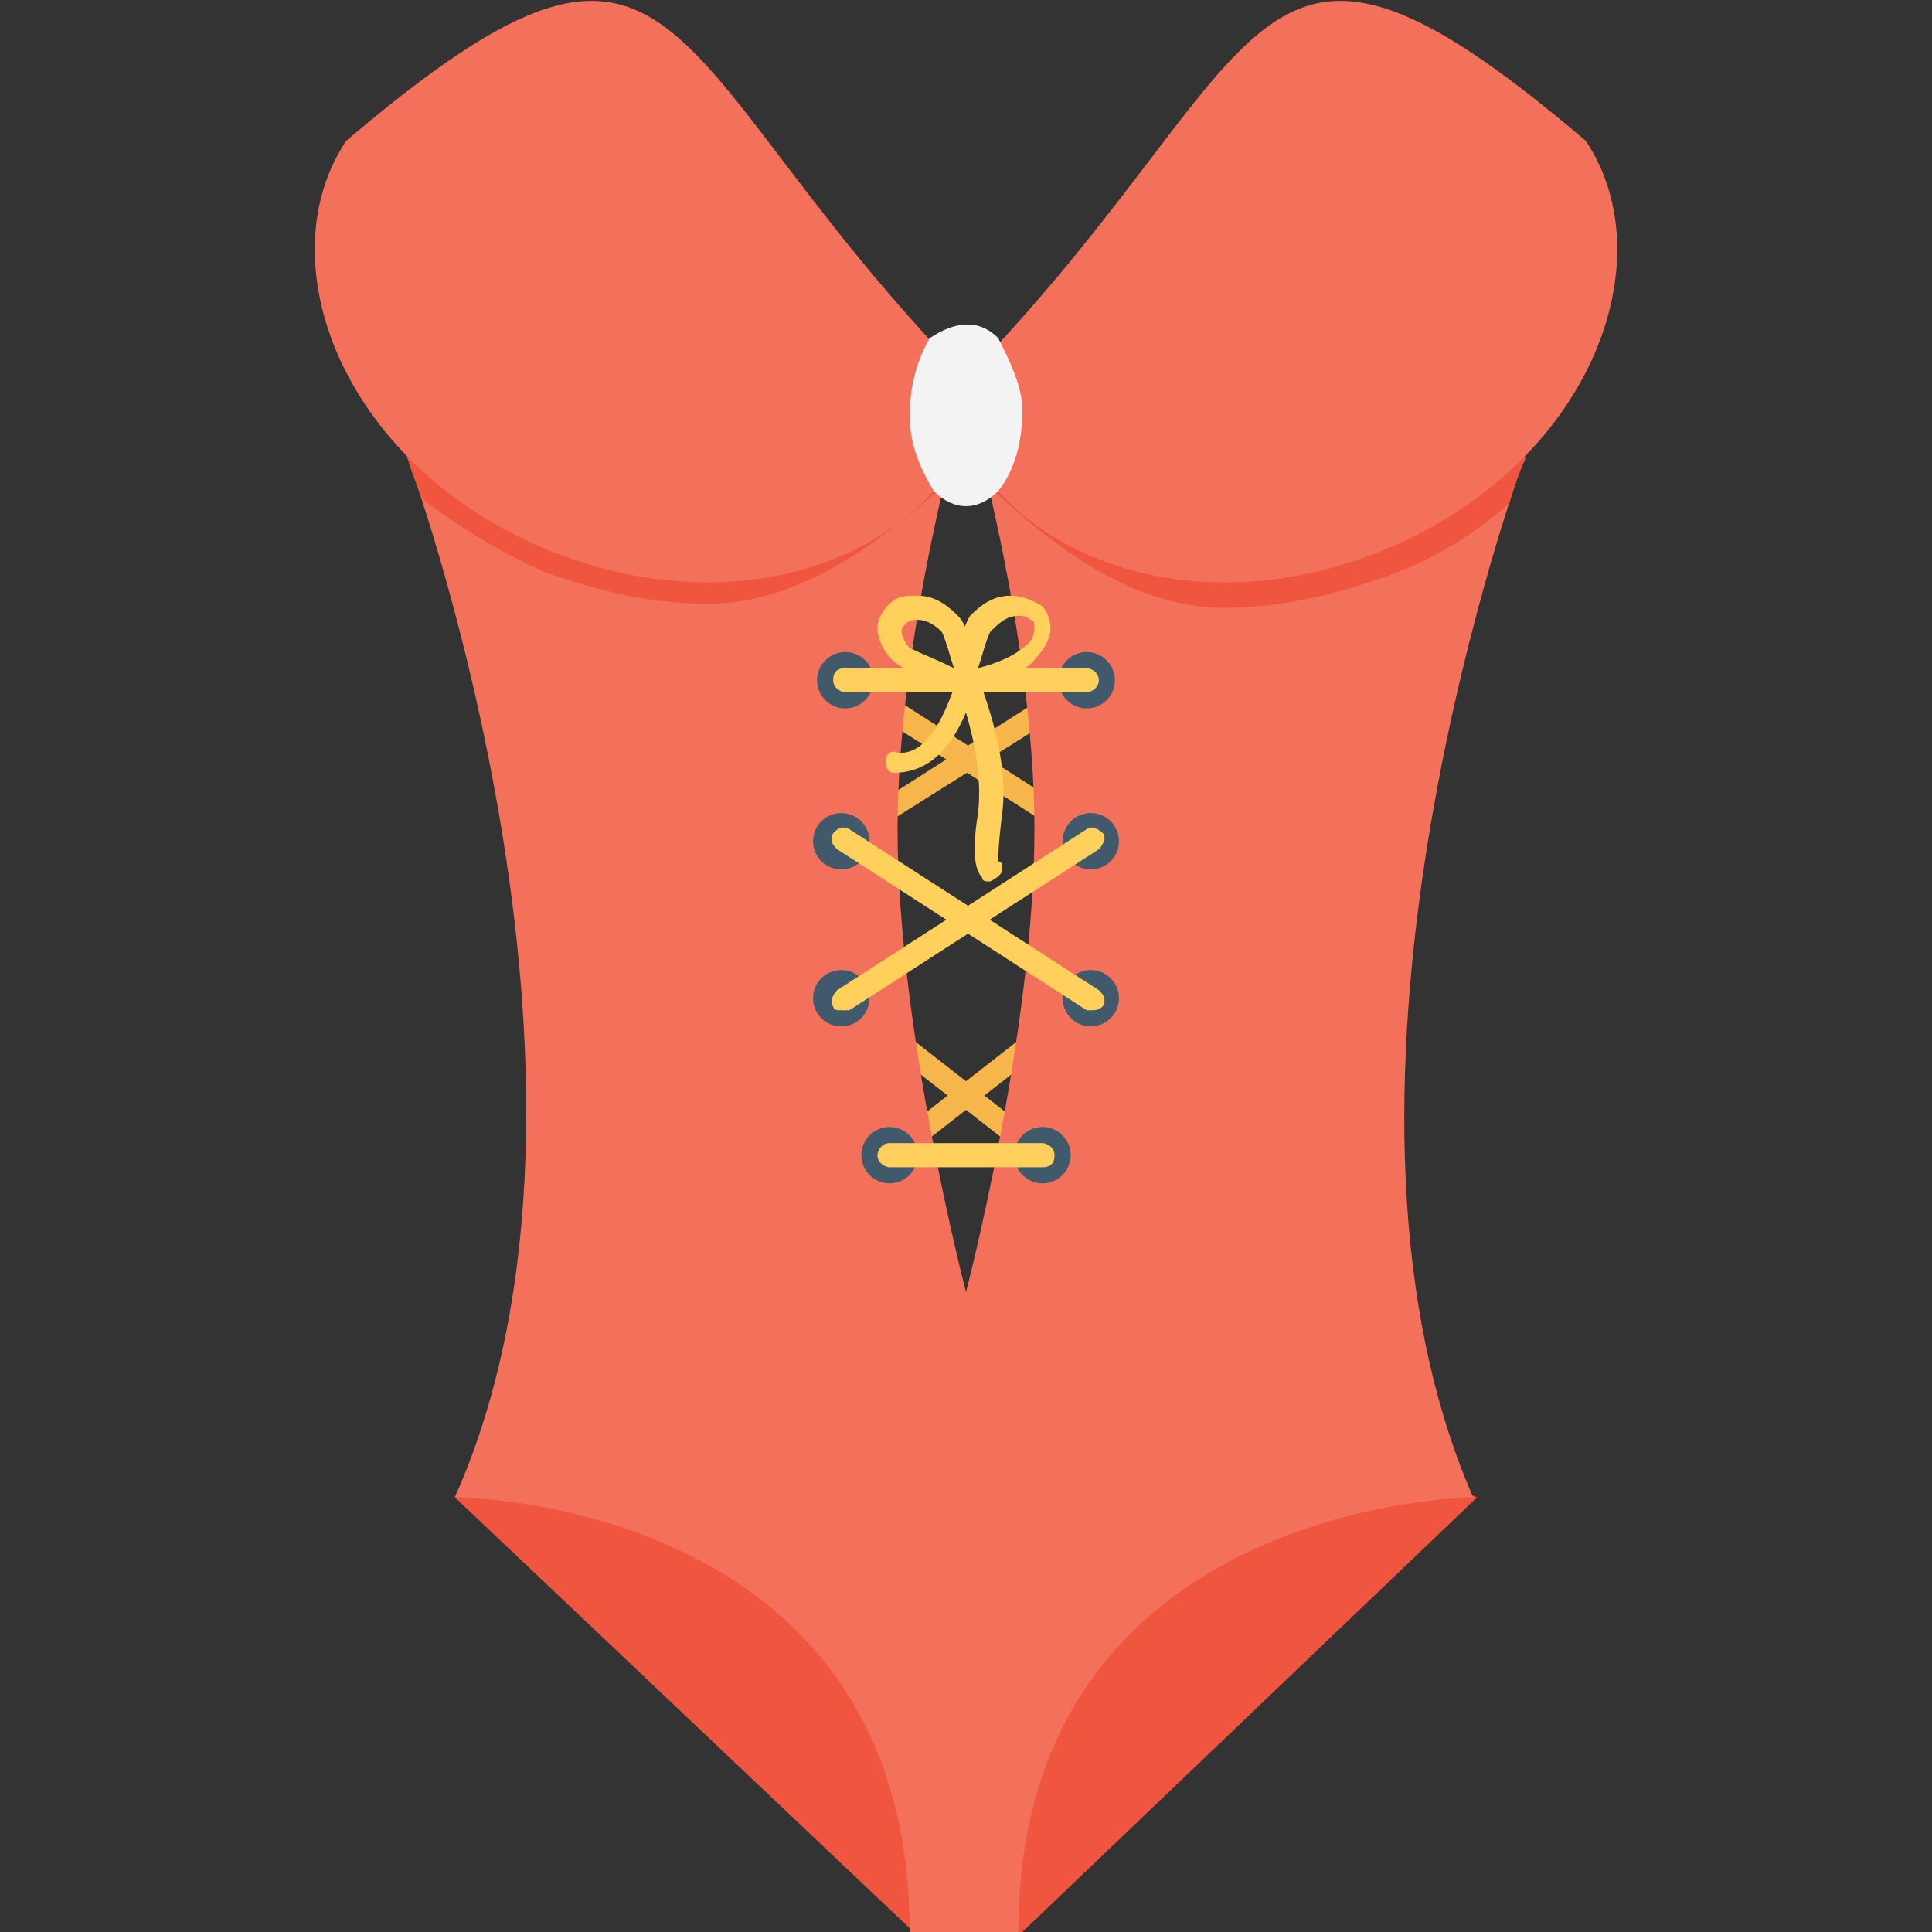<?xml version="1.0" encoding="utf-8"?>
<!-- Generator: Adobe Illustrator 18.0.0, SVG Export Plug-In . SVG Version: 6.00 Build 0)  -->
<!DOCTYPE svg PUBLIC "-//W3C//DTD SVG 1.1//EN" "http://www.w3.org/Graphics/SVG/1.1/DTD/svg11.dtd">
<svg version="1.1" id="Layer_1" xmlns="http://www.w3.org/2000/svg" xmlns:xlink="http://www.w3.org/1999/xlink" x="0px" y="0px"
	 viewBox="0 0 48 48" enable-background="new 0 0 48 48" xml:space="preserve">
<rect x="0" y="0" width="48" height="48" fill="#333333" stroke="none"/>
<g>
	<g>
		<g>
			<g>
				<g>
					<path fill="#F7B64C" d="M25.9,29c-0.1,0-0.1,0-0.2-0.1l-5-3.9c-0.1-0.1-0.1-0.3,0-0.4c0.1-0.1,0.3-0.1,0.4,0l5,3.9
						c0.1,0.1,0.1,0.3,0,0.4C26.1,29,26,29,25.9,29z"/>
				</g>
				<g>
					<path fill="#F7B64C" d="M27.1,21.1c-0.1,0-0.1,0-0.1,0l-6.1-3.9c-0.1-0.1-0.2-0.2-0.1-0.4c0.1-0.1,0.2-0.2,0.4-0.1l6.1,3.9
						c0.1,0.1,0.2,0.2,0.1,0.4C27.3,21.1,27.2,21.1,27.1,21.1z"/>
				</g>
				<g>
					<path fill="#F7B64C" d="M22.1,29c-0.1,0-0.2,0-0.2-0.1c-0.1-0.1-0.1-0.3,0-0.4l5-3.9c0.1-0.1,0.3-0.1,0.4,0
						c0.1,0.1,0.1,0.3,0,0.4l-5,3.9C22.2,29,22.1,29,22.1,29z"/>
				</g>
				<g>
					<path fill="#F7B64C" d="M20.9,21.1c-0.1,0-0.2,0-0.2-0.1c-0.1-0.1,0-0.3,0.1-0.4l6.1-3.9c0.1-0.1,0.3,0,0.4,0.1
						c0.1,0.1,0,0.3-0.1,0.4L21,21.1C21,21.1,20.9,21.1,20.9,21.1z"/>
				</g>
			</g>
			<g>
				<path fill="#F05540" d="M36.7,37.2L25.4,48h-2.7L11.3,37.2C19.9,34.3,28.4,34.1,36.7,37.2z"/>
			</g>
			<g>
				<path fill="#F3705A" d="M37.9,11.3l-2.4-5.5L24,10.8L12.5,5.8l-2.4,5.5c0,0,5.8,15.6,1.2,25.9c0,0,11.3,0,11.3,10.8h2.7
					c0-10.7,11.3-10.8,11.3-10.8C32.1,26.9,37.9,11.3,37.9,11.3z M24,32.1c0,0-1.7-6.5-1.7-11.5c0-4.9,1.7-10.7,1.7-10.7
					s1.7,5.8,1.7,10.7C25.7,25.6,24,32.1,24,32.1z"/>
			</g>
			<g>
				<path fill="#F05540" d="M24,10.8L12.5,5.8l-2.4,5.5c0,0,0.1,0.4,0.4,1.1c0.9,0.7,1.9,1.3,3,1.8c1.4,0.5,2.7,0.8,4.1,0.8
					c2.3,0,4.3-1.6,5.7-2.8c0.2,0.1,0.5,0.2,0.7,0.2c0.2,0,0.5-0.1,0.7-0.2c1.4,1.3,3.4,2.9,5.7,2.9c1.4,0,2.7-0.3,4.1-0.8
					c1.1-0.4,2.1-1,3-1.8c0.2-0.7,0.4-1.1,0.4-1.1l-2.4-5.5L24,10.8z"/>
			</g>
			<g>
				<g>
					<g>
						<path fill="#F3705A" d="M8.6,3.5c-2,3-0.1,8.1,5.1,10.2c5.3,2.1,10.1-0.4,10.7-3.9C16.2,1.6,17.3-3.9,8.6,3.5z"/>
					</g>
				</g>
				<g>
					<g>
						<path fill="#F3705A" d="M39.4,3.5c2,3,0.1,8.1-5.1,10.2c-5.3,2.1-10.1-0.4-10.7-3.9C31.8,1.6,30.7-3.9,39.4,3.5z"/>
					</g>
				</g>
			</g>
			<g>
				<g>
					<path fill="#F3F3F3" d="M25.4,10.2c0,0.8-0.2,1.5-0.6,2c-0.5,0.5-1.1,0.5-1.6,0c-0.3-0.5-0.6-1.1-0.6-1.9
						c0-0.7,0.2-1.4,0.5-1.9c0.6-0.4,1.2-0.5,1.7,0C25.1,9,25.4,9.6,25.4,10.2z"/>
				</g>
			</g>
			<g>
				<g>
					<g>
						<g>
							<g>
								<g>
									<circle fill="#415A6B" cx="27.1" cy="20.9" r="0.7"/>
								</g>
							</g>
							<g>
								<g>
									<circle fill="#415A6B" cx="25.9" cy="28.7" r="0.7"/>
								</g>
							</g>
						</g>
						<g>
							<g>
								<g>
									<circle fill="#415A6B" cx="21" cy="16.9" r="0.7"/>
								</g>
							</g>
							<g>
								<g>
									<circle fill="#415A6B" cx="20.9" cy="24.8" r="0.7"/>
								</g>
							</g>
						</g>
					</g>
					<g>
						<g>
							
								<path fill="none" stroke="#E8EAE9" stroke-width="0.5" stroke-linecap="round" stroke-linejoin="round" stroke-miterlimit="10" d="
								M25.9,28.7"/>
						</g>
						<g>
							
								<path fill="none" stroke="#E8EAE9" stroke-width="0.5" stroke-linecap="round" stroke-linejoin="round" stroke-miterlimit="10" d="
								M20.9,24.8"/>
						</g>
					</g>
					<g>
						<g>
							<path fill="#FFD15C" d="M20.9,25.1c-0.1,0-0.2,0-0.2-0.1c-0.1-0.1,0-0.3,0.1-0.4l6.2-4c0.1-0.1,0.3,0,0.4,0.1
								c0.1,0.1,0,0.3-0.1,0.4l-6.2,4C21,25.1,20.9,25.1,20.9,25.1z"/>
						</g>
					</g>
				</g>
				<g>
					<g>
						<g>
							<g>
								<g>
									<circle fill="#415A6B" cx="20.9" cy="20.9" r="0.7"/>
								</g>
							</g>
							<g>
								<g>
									<circle fill="#415A6B" cx="22.1" cy="28.7" r="0.7"/>
								</g>
							</g>
						</g>
						<g>
							<g>
								<g>
									<circle fill="#415A6B" cx="27" cy="16.9" r="0.7"/>
								</g>
							</g>
							<g>
								<g>
									<circle fill="#415A6B" cx="27.1" cy="24.8" r="0.7"/>
								</g>
							</g>
						</g>
					</g>
					<g>
						<g>
							
								<path fill="none" stroke="#E8EAE9" stroke-width="0.5" stroke-linecap="round" stroke-linejoin="round" stroke-miterlimit="10" d="
								M22.1,28.7"/>
						</g>
						<g>
							
								<path fill="none" stroke="#E8EAE9" stroke-width="0.5" stroke-linecap="round" stroke-linejoin="round" stroke-miterlimit="10" d="
								M27.1,24.8"/>
						</g>
					</g>
					<g>
						<g>
							<path fill="#FFD15C" d="M27.1,25.1c0,0-0.1,0-0.1,0l-6.2-4c-0.1-0.1-0.2-0.2-0.1-0.4c0.1-0.1,0.2-0.2,0.4-0.1l6.2,4
								c0.1,0.1,0.2,0.2,0.1,0.4C27.3,25.1,27.2,25.1,27.1,25.1z"/>
						</g>
					</g>
				</g>
			</g>
			<g>
				<g>
					<g>
						<path fill="#FFD15C" d="M25.9,29h-3.8c-0.1,0-0.3-0.1-0.3-0.3c0-0.1,0.1-0.3,0.3-0.3h3.8c0.1,0,0.3,0.1,0.3,0.3
							C26.2,28.9,26.1,29,25.9,29z"/>
					</g>
				</g>
			</g>
		</g>
	</g>
	<path fill="#8AD7F8" d="M27,16.9"/>
	<g>
		<g>
			<g>
				<path fill="#FFD15C" d="M27,17.2H21c-0.1,0-0.3-0.1-0.3-0.3s0.1-0.3,0.3-0.3H27c0.1,0,0.3,0.1,0.3,0.3S27.1,17.2,27,17.2z"/>
			</g>
		</g>
	</g>
	<g>
		<g>
			<g>
				<path fill="#FFD15C" d="M24,17.2c-0.1,0-0.1,0-0.2-0.1c-0.1-0.1-0.1-0.1-0.1-0.2c0-0.1,0.1-1.1,0.4-1.6c0.3-0.3,0.6-0.5,1-0.5
					c0.3,0,0.5,0.1,0.7,0.2c0.2,0.1,0.3,0.4,0.3,0.6c0,0.3-0.2,0.6-0.5,0.9l0,0C25.3,16.8,24.2,17.1,24,17.2
					C24,17.2,24,17.2,24,17.2z M25.3,15.3C25.3,15.3,25.2,15.3,25.3,15.3c-0.3,0-0.5,0.2-0.7,0.4c-0.1,0.2-0.2,0.6-0.3,0.9
					c0.4-0.1,0.9-0.3,1.1-0.5l0,0c0.2-0.1,0.3-0.3,0.3-0.5c0-0.1,0-0.2-0.1-0.2C25.5,15.3,25.4,15.3,25.3,15.3z"/>
			</g>
		</g>
		<g>
			<g>
				<path fill="#FFD15C" d="M24,17.2C24,17.2,24,17.2,24,17.2c-0.2,0-1.3-0.4-1.7-0.7l0,0c-0.3-0.2-0.5-0.6-0.5-0.9
					c0-0.2,0.1-0.4,0.3-0.6c0.2-0.2,0.4-0.2,0.7-0.2c0.4,0,0.7,0.2,1,0.5c0.4,0.4,0.4,1.5,0.5,1.6c0,0.1,0,0.2-0.1,0.2
					C24.1,17.2,24.1,17.2,24,17.2z M22.6,16.1c0.2,0.1,0.7,0.3,1.1,0.5c-0.1-0.3-0.2-0.7-0.3-0.9c-0.2-0.2-0.4-0.3-0.6-0.3
					c-0.1,0-0.2,0-0.3,0.1c-0.1,0.1-0.1,0.1-0.1,0.2C22.4,15.8,22.5,16,22.6,16.1L22.6,16.1z"/>
			</g>
		</g>
	</g>
	<g>
		<g>
			<path fill="#FFD15C" d="M24.6,21.9c-0.1,0-0.2,0-0.2-0.1c-0.1-0.1-0.3-0.4-0.1-1.6c0.1-0.9-0.1-1.8-0.3-2.5
				c-0.3,0.7-0.8,1.5-1.8,1.5c-0.1,0-0.2-0.1-0.2-0.3c0-0.1,0.1-0.3,0.3-0.2c1,0.1,1.4-1.8,1.5-1.8c0-0.1,0.1-0.2,0.2-0.2
				c0.1,0,0.2,0,0.3,0.1c0,0.1,0.8,1.9,0.6,3.4c-0.1,0.8-0.1,1.1-0.1,1.2c0.1,0,0.1,0.1,0.1,0.2C24.9,21.7,24.8,21.8,24.6,21.9
				C24.7,21.9,24.6,21.9,24.6,21.9z"/>
		</g>
	</g>
</g>
</svg>
